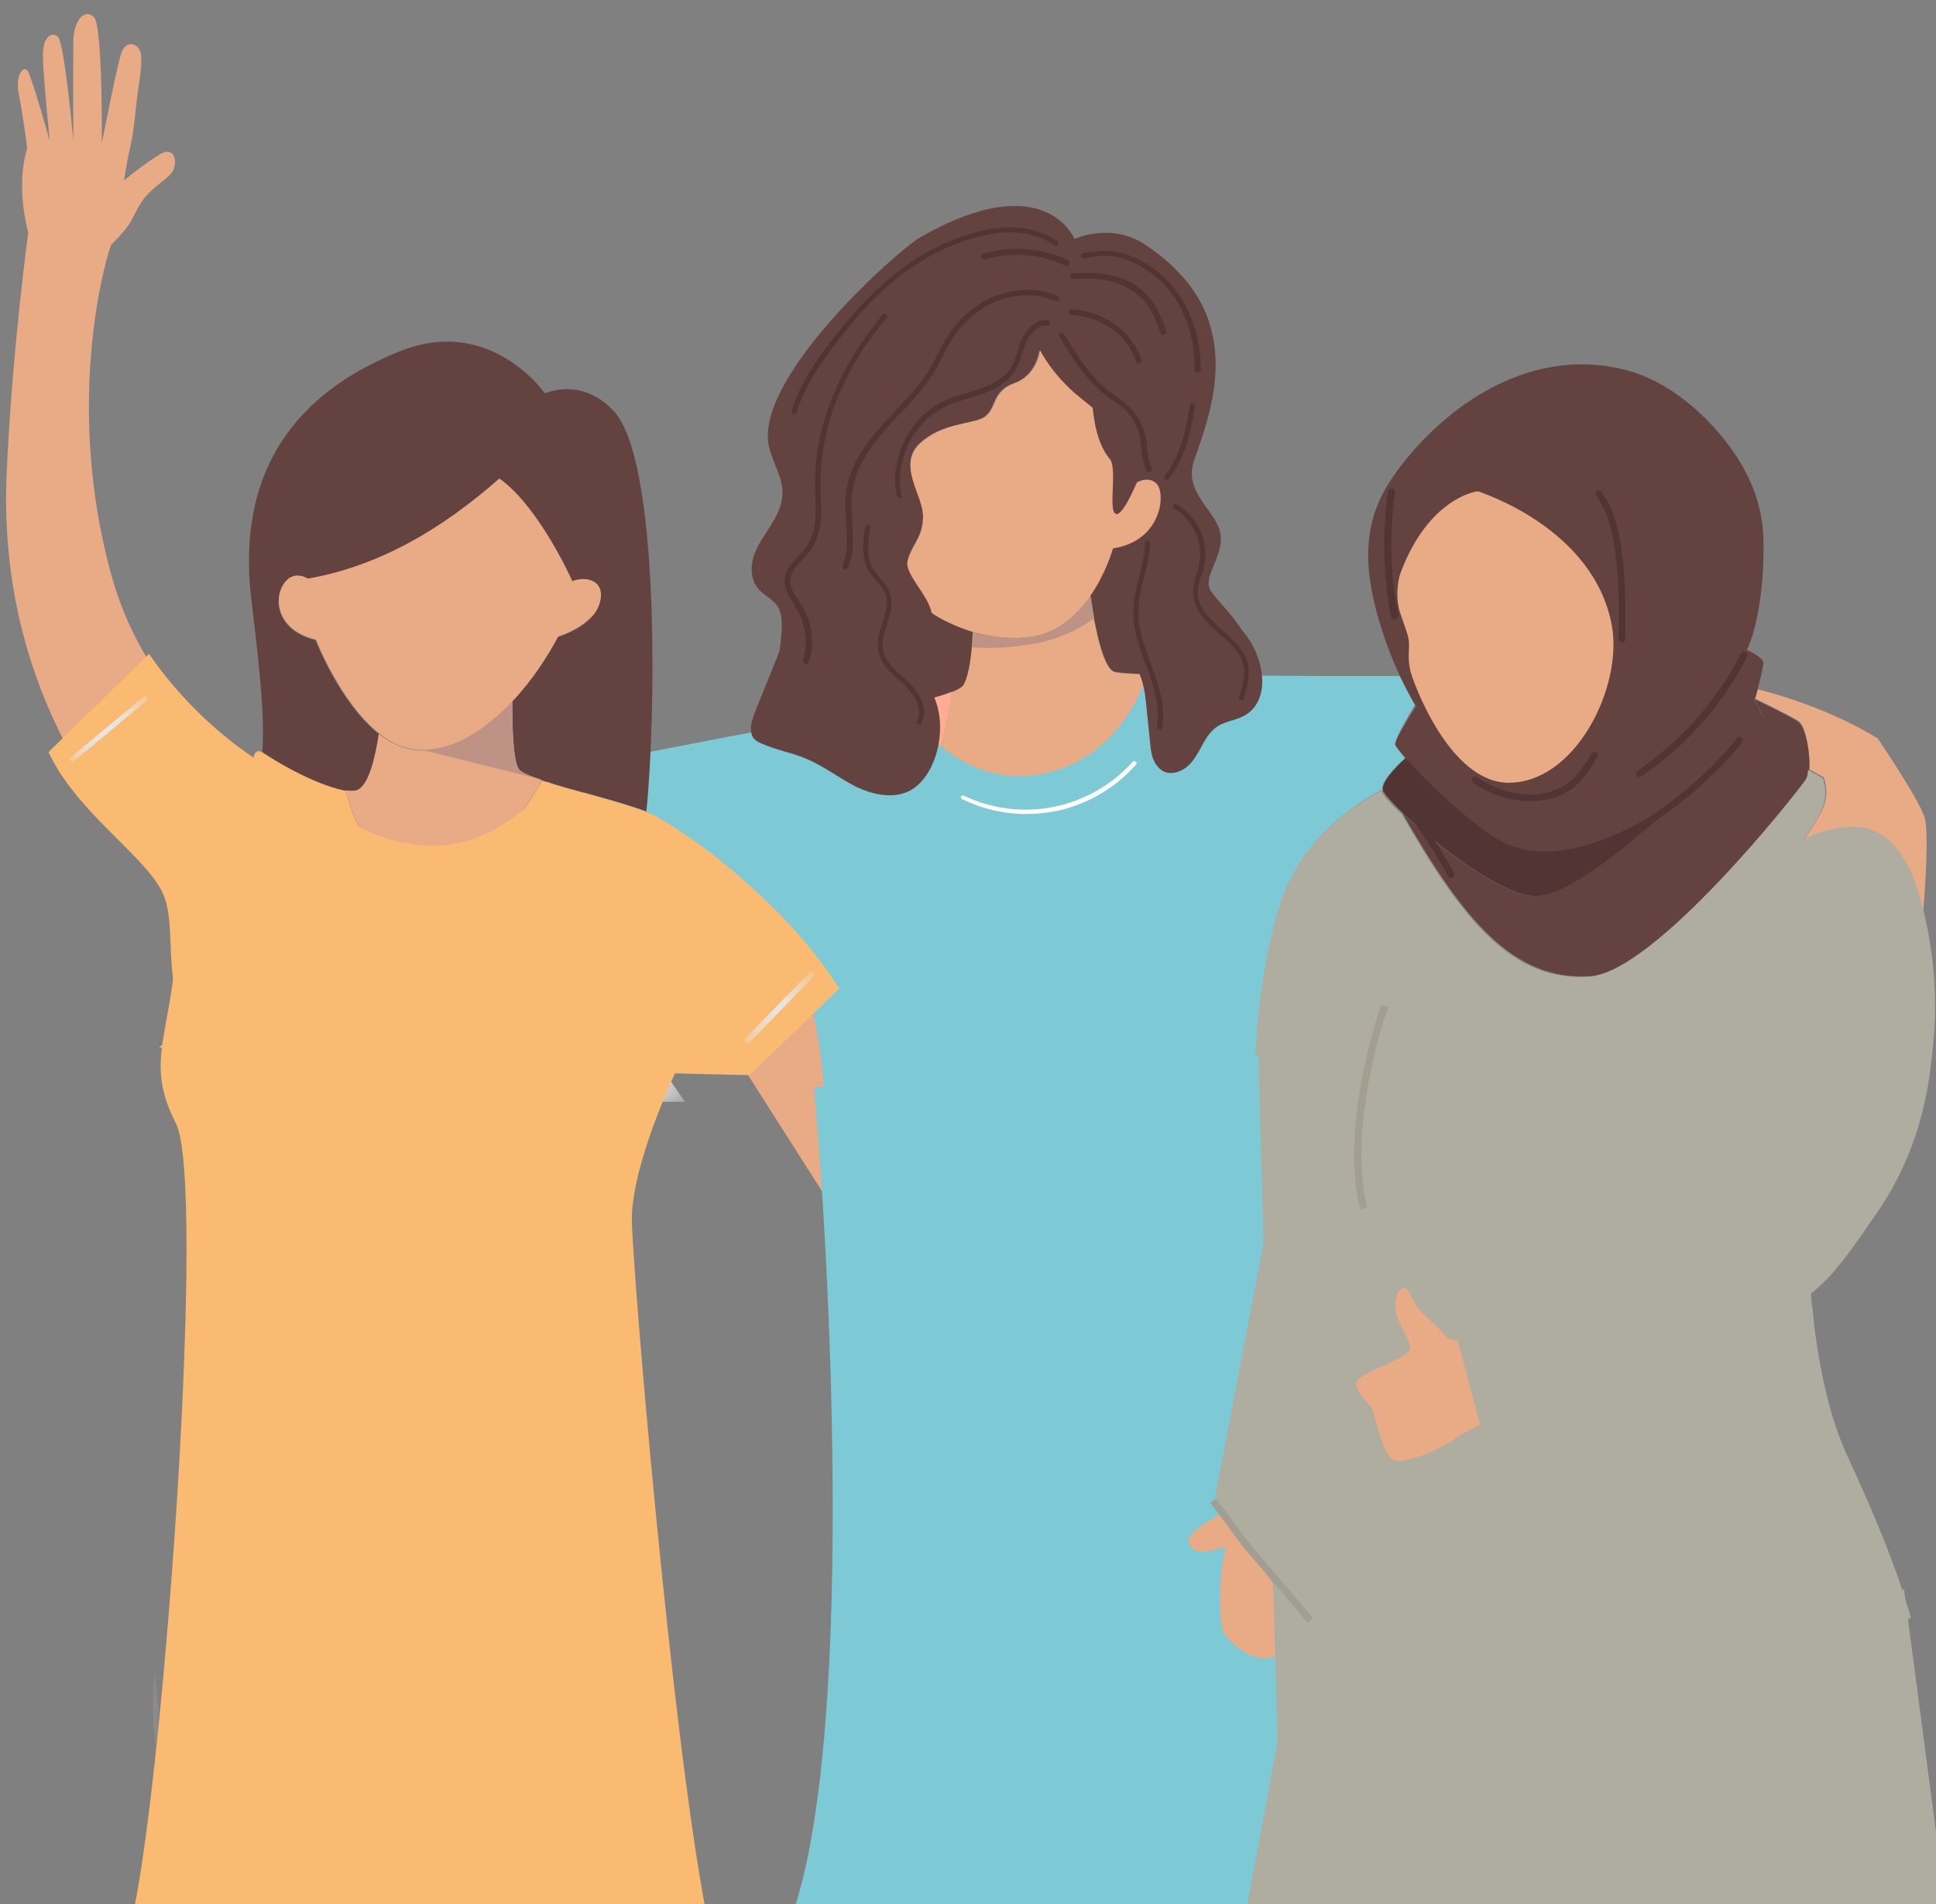 <svg width="61" height="60" viewBox="0 0 61 60" fill="none" xmlns="http://www.w3.org/2000/svg">
<rect x="0" y="0" width="61" height="60" fill="#808080" stroke="none"/>
<g clip-path="url(#clip0_7510_6360)">
<path d="M28.597 41.776L23.25 33.376H27.26L29.265 39.088L28.597 41.776Z" fill="#E9AA86"/>
<path d="M24.972 60.31C26.875 54.828 26.218 40.664 25.652 34.267L39.927 32.897L45.365 50.373L39.927 60.31H24.972Z" fill="#7DC9D6"/>
<path d="M3.503 7.712C3.38 7.995 1.987 12.577 3.503 18.101C3.89 19.529 4.555 20.753 5.344 21.789L2.529 24.316C1.956 23.233 -0.008 20.016 0.208 14.963C0.379 11.055 0.889 7.336 0.889 7.336C0.471 5.688 0.858 4.683 0.858 4.683C0.858 4.683 0.719 3.569 0.595 2.989C0.471 2.408 0.719 2.031 0.874 2.235C1.013 2.455 1.57 4.448 1.57 4.448C1.57 4.448 1.338 2.22 1.353 1.67C1.369 1.105 1.678 0.996 1.833 1.168C2.034 1.404 2.312 4.432 2.312 4.432C2.312 4.432 2.297 1.969 2.312 1.262C2.343 0.54 2.714 0.289 2.962 0.54C3.24 0.839 3.209 4.511 3.209 4.511C3.209 4.511 3.658 2.204 3.813 1.702C3.967 1.2 4.416 1.372 4.447 1.749C4.478 2.173 4.37 2.628 4.323 3.036C4.261 3.585 4.215 4.166 4.091 4.699C4.014 5.013 3.967 5.358 3.905 5.688C4.246 5.405 4.602 5.139 4.973 4.903C5.112 4.809 5.282 4.731 5.406 4.825C5.452 4.856 5.483 4.919 5.499 4.982C5.53 5.091 5.514 5.233 5.468 5.343C5.406 5.484 5.282 5.578 5.174 5.672C4.911 5.876 4.648 6.08 4.462 6.363C4.277 6.629 4.168 6.959 3.967 7.21C3.828 7.367 3.673 7.555 3.503 7.712Z" fill="#E9AA86"/>
<path d="M61.34 60.31L59.985 50.03C59.985 50.944 45.612 53.685 40.267 54.827L39.247 60.31H61.34Z" fill="#AFADA0"/>
<mask id="mask0_7510_6360" style="mask-type:luminance" maskUnits="userSpaceOnUse" x="4" y="52" width="1" height="4">
<path d="M4.987 52.671H4.811V55.322H4.987V52.671Z" fill="white"/>
</mask>
<g mask="url(#mask0_7510_6360)">
<path d="M4.875 52.671C4.906 52.897 4.938 53.107 4.954 53.334C4.97 53.56 4.986 53.77 4.986 53.996C4.986 54.223 4.986 54.433 4.986 54.659C4.97 54.886 4.97 55.096 4.938 55.322C4.906 55.096 4.875 54.886 4.859 54.659C4.843 54.433 4.827 54.223 4.827 53.996C4.827 53.77 4.827 53.56 4.827 53.334C4.827 53.107 4.843 52.897 4.875 52.671Z" fill="#EFEEED"/>
</g>
<path d="M27.243 33.638H23.667L26.03 31.326C26.492 32.054 26.907 32.83 27.243 33.638Z" fill="#E9AA86"/>
<path d="M60.208 50.967C56.186 53.521 51.94 54.588 49.514 55.009V44.614C49.754 44.533 49.993 44.453 50.248 44.356C50.344 44.323 50.44 44.275 50.552 44.242C50.711 44.178 50.887 44.113 51.062 44.048C51.174 44 51.286 43.952 51.414 43.903C51.429 43.903 51.446 43.887 51.446 43.887C51.509 43.871 51.557 43.838 51.621 43.806C51.669 43.79 51.733 43.758 51.781 43.741C51.876 43.693 51.972 43.66 52.068 43.612C52.116 43.596 52.164 43.563 52.212 43.547C52.355 43.483 52.483 43.418 52.627 43.353C52.643 43.353 52.643 43.337 52.658 43.337C52.675 43.337 52.675 43.321 52.691 43.321C53.249 43.046 53.824 42.739 54.382 42.4C54.622 42.254 54.845 42.109 55.085 41.963C55.101 41.947 55.117 41.947 55.133 41.931C55.196 41.882 55.26 41.85 55.324 41.801C55.324 41.801 55.34 41.801 55.34 41.785C55.42 41.737 55.484 41.688 55.563 41.64C55.643 41.591 55.723 41.527 55.803 41.478C55.835 41.462 55.867 41.43 55.899 41.414C56.026 41.317 56.138 41.236 56.266 41.139C56.489 40.961 56.713 40.783 56.92 40.605C56.952 40.573 57 40.541 57.032 40.508C57.032 40.557 57.032 40.605 57.048 40.654C57.048 40.718 57.064 40.783 57.064 40.864C57.064 40.912 57.08 40.977 57.08 41.042C57.08 41.074 57.08 41.106 57.096 41.139C57.096 41.187 57.112 41.236 57.112 41.284C57.112 41.333 57.128 41.397 57.128 41.446C57.144 41.559 57.16 41.656 57.16 41.769C57.175 41.85 57.175 41.915 57.191 41.995C57.367 43.256 57.654 44.663 58.181 45.827C59.027 47.653 59.713 49.27 60.208 50.967Z" fill="#AFADA0"/>
<path d="M48.158 16.697C47.663 16.438 47.104 16.406 46.609 16.584C46.721 17.069 47.056 17.505 47.551 17.764C48.046 18.022 48.605 18.055 49.099 17.877C48.972 17.392 48.652 16.955 48.158 16.697Z" fill="#BDBCAE"/>
<path d="M43.96 23.454C43.976 23.503 44.088 23.648 44.279 23.875C43.928 24.198 43.497 24.65 43.561 24.893C43.561 24.893 41.167 25.944 40.369 28.449C40.097 29.306 40.017 30.179 39.89 31.068C39.73 32.054 39.618 33.056 39.618 34.059C36.761 34.188 33.92 34.333 31.063 34.447C30.201 34.479 29.34 34.527 28.478 34.56C27.648 34.592 26.818 34.705 25.988 34.657C25.924 33.574 25.78 32.491 25.525 31.424C25.334 30.632 25.142 29.355 24.503 28.789C24.344 28.643 22.86 28.417 22.077 28.288C20.609 26.865 19.189 25.96 18.71 25.701C18.614 25.653 18.502 25.604 18.358 25.54C18.406 25.119 18.438 24.634 18.47 24.101C19.556 23.875 22.285 23.325 24.807 22.872C24.982 22.84 25.158 22.808 25.317 22.775C26.658 22.549 27.712 22.339 28.494 22.177C29.02 23.002 30.457 24.747 32.707 24.376C34.926 24.004 35.836 22.113 36.139 21.223C36.937 21.256 38.15 21.272 39.539 21.288C40.943 21.304 42.523 21.304 44.103 21.304C44.375 21.87 44.582 22.209 44.582 22.209C44.582 22.209 43.928 23.276 43.96 23.454Z" fill="#7DC9D6"/>
<path d="M26.445 31.149L23.62 33.881L12.178 33.608C12.05 33.35 11.968 32.733 11.841 32.636C11.553 32.393 9.344 32.322 8.769 32.467C8.785 32.209 12.401 31.76 12.178 31.696C11.938 31.631 13.053 33.365 11.888 34.384L5.36 33.989C4.977 33.197 11.614 33.064 11.167 32.466C10.896 31.254 10.488 30.103 10.217 29.343C9.786 28.115 11.255 30.357 10.217 28.336L10.217 26.655C9.393 31.733 7.148 23.001 8.265 23.713C9.382 24.44 10.372 24.828 10.899 24.925C11.074 25.685 11.649 27.398 13.421 27.463C15.304 27.512 16.677 25.329 17.076 24.602C18.001 24.909 19.518 25.248 20.364 25.588C20.491 25.636 20.619 25.685 20.715 25.75C21.194 26.008 22.614 26.913 24.082 28.336C24.896 29.096 25.742 30.049 26.445 31.149Z" fill="#FBBA71"/>
<mask id="mask1_7510_6360" style="mask-type:luminance" maskUnits="userSpaceOnUse" x="18" y="30" width="4" height="5">
<path d="M21.579 30.015H18.358V34.72H21.579V30.015Z" fill="white"/>
</mask>
<g mask="url(#mask1_7510_6360)">
<path d="M21.579 34.72L18.358 30.015L18.594 34.72H21.579Z" fill="white"/>
</g>
<path d="M59.171 23.276C59.171 23.276 58.037 23.729 57.479 24.505L57.016 24.246C57.048 23.745 56.888 22.872 56.681 22.727C56.409 22.549 55.308 22.015 55.308 22.015C55.308 22.015 55.34 21.902 55.388 21.724C57.702 22.306 59.171 23.276 59.171 23.276Z" fill="#E9AA86"/>
<path d="M57 24.246C56.984 24.375 56.968 24.473 56.936 24.537C56.761 24.844 52.196 30.631 50.105 30.761C47.695 30.906 46.131 29.015 44.199 25.636C45.253 26.639 47.312 28.239 48.381 28.239C49.387 28.239 51.35 26.622 52.978 25.119C54.398 23.794 55.548 22.565 55.548 22.565L55.276 22.032C55.276 22.032 56.377 22.549 56.649 22.743C56.888 22.872 57.048 23.745 57 24.246Z" fill="#634240"/>
<path d="M55.372 21.741C55.452 21.45 55.547 21.046 55.563 20.916C55.563 20.787 55.388 20.658 55.228 20.577C55.133 20.512 55.037 20.48 55.037 20.48C55.037 20.48 55.117 20.334 55.212 20.043C55.372 19.51 55.595 18.508 55.563 16.972C55.547 16.471 55.452 15.986 55.292 15.533C55.021 14.774 54.558 14.078 54.015 13.48C53.265 12.656 52.291 11.928 51.206 11.654C48.557 10.975 46.051 12.381 44.375 14.386C44.119 14.693 43.88 15.016 43.672 15.372C42.922 16.649 43.018 17.99 43.401 19.381C43.593 20.059 43.832 20.722 44.135 21.353C44.407 21.919 44.614 22.258 44.614 22.258C44.614 22.258 43.928 23.309 43.96 23.47C43.976 23.519 44.087 23.664 44.279 23.891C44.87 24.553 46.13 25.814 47.184 26.445C48.732 27.382 50.807 26.542 52.978 25.135C54.398 23.81 55.547 22.581 55.547 22.581L55.276 22.048C55.292 22.032 55.34 21.902 55.372 21.741Z" fill="#634240"/>
<path d="M52.994 25.119C51.366 26.622 49.403 28.239 48.397 28.239C47.328 28.239 45.269 26.639 44.215 25.636C43.848 25.281 43.609 25.006 43.577 24.909C43.513 24.666 43.944 24.198 44.295 23.89C44.886 24.553 46.147 25.814 47.2 26.445C48.732 27.366 50.823 26.541 52.994 25.119Z" fill="#513433"/>
<path d="M50.791 19.736C51.126 21.66 49.642 24.666 47.535 24.666C45.668 24.666 44.518 21.482 44.439 21.142C44.311 20.576 44.471 20.399 44.343 19.978C44.279 19.768 44.167 19.477 44.103 19.267C43.992 18.911 44.008 18.378 44.135 18.038C45.013 15.694 46.529 15.468 46.577 15.484C46.593 15.501 50.233 16.616 50.791 19.736Z" fill="#E9AA86"/>
<mask id="mask2_7510_6360" style="mask-type:luminance" maskUnits="userSpaceOnUse" x="45" y="33" width="1" height="3">
<path d="M45.508 33.363H45.333V35.012H45.508V33.363Z" fill="white"/>
</mask>
<g mask="url(#mask2_7510_6360)">
<path d="M45.428 33.363C45.46 33.493 45.476 33.638 45.492 33.767C45.508 33.897 45.508 34.042 45.508 34.172C45.508 34.301 45.508 34.446 45.492 34.576C45.476 34.705 45.46 34.85 45.428 34.98C45.396 34.85 45.38 34.705 45.364 34.576C45.348 34.446 45.348 34.301 45.348 34.172C45.348 34.042 45.348 33.897 45.364 33.767C45.364 33.638 45.396 33.493 45.428 33.363Z" fill="#EFEEED"/>
</g>
<mask id="mask3_7510_6360" style="mask-type:luminance" maskUnits="userSpaceOnUse" x="8" y="40" width="1" height="5">
<path d="M8.67 40.638H8.479V44.145H8.67V40.638Z" fill="white"/>
</mask>
<g mask="url(#mask3_7510_6360)">
<path d="M8.623 44.145C8.591 43.854 8.559 43.563 8.543 43.272C8.527 42.981 8.511 42.69 8.495 42.399C8.479 42.108 8.479 41.818 8.479 41.526C8.479 41.236 8.479 40.944 8.495 40.654C8.543 40.944 8.575 41.236 8.607 41.526C8.639 41.818 8.654 42.108 8.654 42.399C8.67 42.69 8.67 42.981 8.654 43.272C8.67 43.563 8.654 43.854 8.623 44.145Z" fill="#EFEEED"/>
</g>
<mask id="mask4_7510_6360" style="mask-type:luminance" maskUnits="userSpaceOnUse" x="13" y="34" width="1" height="6">
<path d="M13.379 34.883H13.203V39.474H13.379V34.883Z" fill="white"/>
</mask>
<g mask="url(#mask4_7510_6360)">
<path d="M13.283 34.883C13.315 35.271 13.331 35.643 13.347 36.031C13.347 36.224 13.363 36.419 13.363 36.612V37.194V37.776C13.363 37.97 13.363 38.164 13.347 38.358C13.331 38.746 13.315 39.118 13.283 39.506C13.251 39.118 13.235 38.746 13.219 38.358C13.219 38.164 13.203 37.97 13.203 37.776V37.194V36.612C13.203 36.419 13.203 36.224 13.219 36.031C13.235 35.643 13.251 35.255 13.283 34.883Z" fill="#EFEEED"/>
</g>
<mask id="mask5_7510_6360" style="mask-type:luminance" maskUnits="userSpaceOnUse" x="13" y="33" width="2" height="3">
<path d="M14.033 33.752H13.857V35.4H14.033V33.752Z" fill="white"/>
</mask>
<g mask="url(#mask5_7510_6360)">
<path d="M13.921 33.752C13.953 33.881 13.985 34.026 14.001 34.156C14.017 34.285 14.033 34.43 14.033 34.56C14.033 34.689 14.033 34.834 14.033 34.964C14.017 35.109 14.001 35.239 13.969 35.384C13.937 35.255 13.905 35.109 13.889 34.98C13.873 34.851 13.857 34.705 13.857 34.576C13.857 34.43 13.857 34.301 13.857 34.172C13.873 34.026 13.889 33.897 13.921 33.752Z" fill="#EFEEED"/>
</g>
<mask id="mask6_7510_6360" style="mask-type:luminance" maskUnits="userSpaceOnUse" x="43" y="40" width="8" height="7">
<path d="M50.121 40.896H43.002V46.764H50.121V40.896Z" fill="white"/>
</mask>
<g mask="url(#mask6_7510_6360)">
<path d="M50.121 45.358V40.896C48.078 42.044 46.163 42.836 46.163 42.836L46.195 42.965C46.051 42.965 45.876 42.917 45.78 42.803C45.62 42.593 45.301 42.351 44.998 42.028C44.726 41.737 44.663 41.316 44.487 41.316C44.248 41.316 44.216 41.769 44.216 41.995C44.216 42.221 44.647 42.901 44.694 43.191C44.742 43.466 43.29 43.935 43.05 44.194C42.811 44.452 43.322 44.889 43.465 45.083C43.609 45.277 43.816 46.57 44.152 46.732C44.503 46.893 45.636 46.392 46.067 46.085C46.306 45.907 46.642 45.746 46.897 45.632L47.12 46.473C47.567 46.36 48.717 45.956 50.121 45.358Z" fill="#E5E7E8"/>
</g>
<path d="M20.475 24.133C20.443 24.666 20.412 25.151 20.364 25.572C19.518 25.248 18.001 24.893 17.076 24.585C16.693 24.456 16.421 24.343 16.341 24.23C16.166 23.971 16.134 22.872 16.15 22.096C16.788 21.417 17.283 20.625 17.57 20.075C17.57 20.075 18.688 19.752 18.879 19.025C19.087 18.313 18.448 18.152 18.017 18.329C18.017 18.329 16.98 15.986 15.719 15.096C13.883 16.713 11.904 17.861 9.686 18.249C9.686 18.249 9.223 17.942 8.92 18.426C8.616 18.911 8.728 19.881 9.941 20.172C9.941 20.172 10.707 22.161 11.936 23.131C11.84 23.761 11.633 24.796 11.218 24.909C11.138 24.925 11.042 24.925 10.899 24.909C10.356 24.828 9.366 24.424 8.265 23.696C8.345 22.516 8.185 21.11 7.914 18.847C7.403 14.369 9.813 12.171 12.639 11.055C15.464 9.94 17.171 12.397 17.171 12.397C17.171 12.397 18.337 11.847 19.358 12.979C20.571 14.32 20.683 20.35 20.475 24.133Z" fill="#634240"/>
<path d="M16.15 22.096C15.368 22.921 14.394 23.632 13.293 23.632C12.798 23.632 12.351 23.438 11.952 23.114C10.723 22.145 9.957 20.156 9.957 20.156C8.744 19.865 8.616 18.895 8.936 18.41C9.239 17.925 9.702 18.233 9.702 18.233C11.92 17.845 13.899 16.697 15.735 15.08C16.996 15.969 18.033 18.313 18.033 18.313C18.48 18.136 19.103 18.297 18.895 19.009C18.688 19.72 17.586 20.059 17.586 20.059C17.283 20.641 16.788 21.417 16.15 22.096Z" fill="#E9AA86"/>
<path d="M16.341 24.23C16.421 24.343 16.693 24.456 17.076 24.585C16.677 25.313 15.32 27.495 13.421 27.447C11.649 27.398 11.074 25.668 10.899 24.909C11.042 24.925 11.138 24.925 11.218 24.909C11.633 24.796 11.841 23.761 11.936 23.131C12.335 23.438 12.782 23.648 13.277 23.648C14.378 23.632 15.352 22.936 16.134 22.112C16.134 22.872 16.166 23.971 16.341 24.23Z" fill="#E9AA86"/>
<path d="M10.218 33.072C10.394 33.428 10.474 33.865 10.282 34.156C9.931 34.657 8.239 34.721 7.904 34.689C7.569 34.641 7.026 33.089 7.026 33.089H6.611C6.611 33.089 7.106 32.394 7.138 32.216C7.138 32.2 7.138 32.183 7.138 32.167C7.697 32.022 9.516 32.264 9.803 32.507C9.931 32.604 10.107 32.814 10.218 33.072Z" fill="#FBBA71"/>
<path d="M6.915 31.1C7.138 31.165 7.154 31.908 7.138 32.151C7.138 32.167 7.138 32.199 7.138 32.199C7.122 32.377 6.611 33.072 6.611 33.072L5.015 33.008C6.18 32.005 6.675 31.019 6.915 31.1Z" fill="#FBBA71"/>
<path d="M57.135 42.235L50.334 44.622L50.318 44.638C50.349 44.622 50.38 44.606 50.412 44.606C50.49 44.574 50.553 44.558 50.631 44.526C50.787 44.463 50.959 44.399 51.131 44.335C51.24 44.288 51.35 44.24 51.475 44.192C51.491 44.192 51.506 44.176 51.506 44.176C51.553 44.16 51.6 44.144 51.647 44.113C51.663 44.113 51.663 44.097 51.678 44.097C51.725 44.081 51.788 44.049 51.835 44.033C51.85 44.017 51.882 44.017 51.897 44.001C51.944 43.985 51.991 43.953 52.038 43.938C52.069 43.922 52.085 43.922 52.116 43.906C52.163 43.89 52.21 43.858 52.257 43.842C52.288 43.826 52.304 43.81 52.335 43.81C52.382 43.794 52.429 43.763 52.476 43.747C52.507 43.731 52.523 43.715 52.554 43.715C52.585 43.699 52.632 43.683 52.663 43.667C52.679 43.667 52.679 43.651 52.695 43.651C52.71 43.651 52.71 43.635 52.726 43.635C52.757 43.619 52.788 43.603 52.804 43.587C52.945 43.508 53.101 43.444 53.242 43.365C53.273 43.349 53.32 43.333 53.351 43.301C53.383 43.285 53.429 43.253 53.461 43.237C53.492 43.221 53.539 43.19 53.57 43.174C53.602 43.158 53.648 43.126 53.68 43.11C53.727 43.094 53.758 43.062 53.805 43.046C53.836 43.031 53.883 42.999 53.914 42.983C53.945 42.967 53.977 42.951 54.008 42.935C54.039 42.919 54.055 42.903 54.086 42.887C54.102 42.871 54.117 42.871 54.149 42.855C54.18 42.84 54.196 42.824 54.227 42.808C54.274 42.776 54.321 42.744 54.383 42.712C54.477 42.649 54.571 42.601 54.665 42.537C54.696 42.521 54.727 42.505 54.758 42.474L54.774 42.458C54.868 42.394 54.977 42.33 55.071 42.267C55.087 42.251 55.102 42.251 55.118 42.235C55.181 42.187 55.243 42.155 55.306 42.108C55.306 42.108 55.321 42.108 55.321 42.092C55.337 42.076 55.368 42.06 55.384 42.044C55.431 42.012 55.478 41.98 55.525 41.948C55.603 41.901 55.681 41.837 55.759 41.789C55.79 41.773 55.822 41.742 55.853 41.726C55.9 41.694 55.947 41.662 55.994 41.63C56.025 41.614 56.056 41.582 56.087 41.551C56.134 41.519 56.181 41.487 56.228 41.455C56.322 41.376 56.416 41.312 56.51 41.232C56.525 41.216 56.525 41.216 56.541 41.2C56.557 41.185 56.572 41.185 56.588 41.169C56.682 41.089 56.776 41.01 56.869 40.93C56.901 40.898 56.947 40.866 56.979 40.834C56.979 40.882 56.979 40.93 56.994 40.978C56.994 41.041 57.01 41.105 57.01 41.185C57.01 41.232 57.026 41.296 57.026 41.36C57.026 41.391 57.026 41.423 57.041 41.455C57.041 41.503 57.057 41.551 57.057 41.598C57.057 41.646 57.073 41.71 57.073 41.757C57.088 41.869 57.104 41.964 57.104 42.076C57.12 42.092 57.135 42.155 57.135 42.235Z" fill="#AFADA0"/>
<path d="M16.341 24.23C16.166 23.971 16.134 22.872 16.15 22.096C15.368 22.921 14.394 23.632 13.293 23.632L17.076 24.57C16.693 24.456 16.421 24.343 16.341 24.23Z" fill="#BE9285"/>
<mask id="mask7_7510_6360" style="mask-type:luminance" maskUnits="userSpaceOnUse" x="8" y="11" width="9" height="5">
<path d="M16.964 11.492H8.983V15.323H16.964V11.492Z" fill="white"/>
</mask>
<g mask="url(#mask7_7510_6360)">
<path d="M9.095 15.323C9.079 15.323 9.063 15.323 9.047 15.307C8.999 15.291 8.967 15.226 8.983 15.162C9.446 14.062 10.021 12.818 11.09 12.106C12.112 11.427 13.325 11.411 14.155 11.524C14.729 11.605 15.288 11.751 15.831 11.961C16.182 12.106 16.629 12.316 16.932 12.704C16.964 12.753 16.964 12.818 16.916 12.85C16.868 12.882 16.804 12.882 16.772 12.834C16.501 12.494 16.086 12.284 15.751 12.155C15.224 11.945 14.681 11.799 14.139 11.735C13.341 11.637 12.176 11.637 11.218 12.284C10.196 12.963 9.638 14.159 9.191 15.242C9.175 15.307 9.127 15.323 9.095 15.323Z" fill="#634240"/>
</g>
<mask id="mask8_7510_6360" style="mask-type:luminance" maskUnits="userSpaceOnUse" x="16" y="12" width="4" height="13">
<path d="M19.946 12.69H16.722V24.216H19.946V12.69Z" fill="white"/>
</mask>
<g mask="url(#mask8_7510_6360)">
<path d="M19.628 24.2C19.564 24.2 19.516 24.152 19.516 24.087C19.643 22.244 19.787 20.337 19.707 18.445C19.675 17.734 19.612 16.813 19.356 15.94C19.101 15.067 18.67 14.323 18.111 13.806C17.712 13.434 17.233 13.143 16.755 12.868C16.707 12.836 16.691 12.771 16.723 12.723C16.755 12.674 16.818 12.658 16.866 12.69C17.345 12.965 17.84 13.256 18.255 13.644C18.829 14.194 19.292 14.954 19.548 15.875C19.803 16.764 19.883 17.702 19.899 18.429C19.979 20.32 19.835 22.228 19.707 24.087C19.739 24.168 19.691 24.2 19.628 24.2Z" fill="#634240"/>
</g>
<mask id="mask9_7510_6360" style="mask-type:luminance" maskUnits="userSpaceOnUse" x="17" y="20" width="2" height="5">
<path d="M18.033 20.867H17.586V24.747H18.033V20.867Z" fill="white"/>
</mask>
<g mask="url(#mask9_7510_6360)">
<path d="M17.89 24.747C17.826 24.747 17.778 24.699 17.778 24.634C17.842 23.422 17.778 22.193 17.57 20.981C17.554 20.916 17.602 20.867 17.65 20.851C17.714 20.835 17.762 20.884 17.778 20.932C17.985 22.145 18.065 23.389 17.985 24.634C18.001 24.715 17.953 24.747 17.89 24.747Z" fill="#634240"/>
</g>
<mask id="mask10_7510_6360" style="mask-type:luminance" maskUnits="userSpaceOnUse" x="6" y="11" width="10" height="6">
<path d="M15.367 11.93H6.875V16.537H15.367V11.93Z" fill="white"/>
</mask>
<g mask="url(#mask10_7510_6360)">
<path d="M8.169 17.489C8.137 17.489 8.105 17.473 8.073 17.441C8.042 17.392 8.057 17.328 8.105 17.295C8.409 17.101 8.68 16.826 8.935 16.471C9.063 16.277 9.191 16.067 9.302 15.873C9.43 15.646 9.574 15.404 9.733 15.194C10.452 14.175 11.537 13.432 12.798 13.092C14.043 12.753 15.352 12.834 16.501 13.319C16.549 13.335 16.581 13.399 16.565 13.464C16.549 13.512 16.485 13.545 16.421 13.529C14.123 12.559 11.313 13.319 9.909 15.323C9.765 15.533 9.622 15.759 9.494 15.986C9.382 16.18 9.255 16.39 9.127 16.6C8.871 16.988 8.568 17.279 8.249 17.489C8.201 17.473 8.185 17.489 8.169 17.489Z" fill="#634240"/>
</g>
<mask id="mask11_7510_6360" style="mask-type:luminance" maskUnits="userSpaceOnUse" x="15" y="12" width="3" height="4">
<path d="M17.656 12.817H15.454V15.016H17.656V12.817Z" fill="white"/>
</mask>
<g mask="url(#mask11_7510_6360)">
<path d="M17.545 15.016C17.497 15.016 17.449 14.983 17.433 14.919C17.353 14.45 17.13 13.997 16.795 13.658C16.459 13.318 16.012 13.092 15.534 13.027C15.47 13.011 15.438 12.963 15.438 12.898C15.454 12.833 15.502 12.801 15.566 12.801C16.076 12.882 16.571 13.124 16.938 13.496C17.305 13.868 17.561 14.353 17.64 14.87C17.657 14.935 17.609 14.983 17.545 14.999C17.561 15.016 17.545 15.016 17.545 15.016Z" fill="#634240"/>
</g>
<mask id="mask12_7510_6360" style="mask-type:luminance" maskUnits="userSpaceOnUse" x="9" y="20" width="2" height="5">
<path d="M10.069 20.496H9.622V24.505H10.069V20.496Z" fill="white"/>
</mask>
<g mask="url(#mask12_7510_6360)">
<path d="M9.877 24.505H9.861C9.797 24.489 9.765 24.44 9.781 24.375C9.941 23.519 9.829 22.613 9.733 21.757C9.686 21.385 9.654 20.997 9.622 20.625C9.622 20.561 9.67 20.512 9.717 20.512C9.781 20.512 9.829 20.561 9.829 20.609C9.845 20.981 9.893 21.369 9.941 21.741C10.037 22.63 10.148 23.535 9.989 24.424C9.973 24.473 9.925 24.505 9.877 24.505Z" fill="#634240"/>
</g>
<mask id="mask13_7510_6360" style="mask-type:luminance" maskUnits="userSpaceOnUse" x="8" y="19" width="2" height="5">
<path d="M9.063 19.671H8.521V23.05H9.063V19.671Z" fill="white"/>
</mask>
<g mask="url(#mask13_7510_6360)">
<path d="M8.951 23.05C8.887 23.05 8.839 23.001 8.839 22.936C8.871 21.886 8.76 20.819 8.52 19.8C8.504 19.736 8.536 19.687 8.6 19.671C8.664 19.655 8.712 19.687 8.728 19.752C8.967 20.787 9.079 21.87 9.047 22.936C9.047 23.001 9.015 23.05 8.951 23.05Z" fill="#634240"/>
</g>
<mask id="mask14_7510_6360" style="mask-type:luminance" maskUnits="userSpaceOnUse" x="10" y="26" width="5" height="3">
<path d="M14.225 26.832H10.458V28.223H14.225V26.832Z" fill="white"/>
</mask>
<g mask="url(#mask14_7510_6360)">
<path d="M11.511 28.223C11.176 28.223 10.841 28.174 10.521 28.077C10.473 28.061 10.458 28.013 10.473 27.964C10.489 27.916 10.537 27.899 10.585 27.916C11.83 28.304 13.267 27.867 14.097 26.865C14.129 26.832 14.177 26.816 14.208 26.849C14.24 26.881 14.256 26.93 14.224 26.962C13.554 27.77 12.533 28.223 11.511 28.223Z" fill="#E5E7E8"/>
</g>
<path d="M60.575 28.95C60.575 28.983 60.575 29.015 60.559 29.047C60.479 29.775 59.458 30.583 59.043 30.454C58.628 30.324 58.341 26.703 58.341 26.703C58.341 26.703 57.16 27.786 56.681 27.415C56.218 27.043 57.128 26.234 57.447 25.442C57.654 24.941 57.463 24.489 57.463 24.489C58.021 23.713 59.155 23.26 59.155 23.26C59.155 23.26 60.416 25.103 60.639 25.75C60.783 26.17 60.655 28.142 60.575 28.95Z" fill="#E9AA86"/>
<path d="M50.36 40.072C50.344 40.072 50.312 40.056 50.296 40.04C50.28 40.007 50.296 39.975 50.328 39.959C53.137 38.504 55.468 36.936 55.707 32.361C55.707 32.329 55.739 32.296 55.771 32.296C55.803 32.296 55.835 32.329 55.835 32.361C55.723 34.511 55.133 36.176 54.031 37.469C53.026 38.649 51.669 39.393 50.376 40.072C50.376 40.072 50.36 40.072 50.36 40.072Z" fill="white"/>
<path d="M51.653 24.489C51.621 24.489 51.589 24.472 51.557 24.44C51.526 24.392 51.541 24.327 51.589 24.295C52.962 23.357 54.095 22.08 54.861 20.593C54.893 20.544 54.957 20.512 55.005 20.544C55.053 20.577 55.085 20.641 55.053 20.69C54.271 22.209 53.122 23.519 51.701 24.472C51.685 24.489 51.669 24.489 51.653 24.489Z" fill="#513433"/>
<path d="M51.11 20.237C51.047 20.237 50.999 20.189 50.999 20.124C51.015 19.348 51.015 18.556 50.935 17.748C50.855 16.988 50.727 16.212 50.296 15.63C50.264 15.581 50.264 15.517 50.312 15.484C50.36 15.452 50.424 15.452 50.456 15.501C50.919 16.131 51.047 16.939 51.142 17.731C51.222 18.54 51.222 19.348 51.206 20.124C51.222 20.189 51.174 20.237 51.11 20.237Z" fill="#513433"/>
<path d="M43.928 19.51C43.88 19.51 43.832 19.477 43.832 19.429C43.577 18.119 43.545 16.794 43.736 15.484C43.752 15.42 43.8 15.387 43.864 15.387C43.928 15.404 43.96 15.452 43.96 15.517C43.768 16.81 43.8 18.103 44.056 19.38C44.072 19.445 44.024 19.493 43.976 19.51C43.944 19.51 43.928 19.51 43.928 19.51Z" fill="#513433"/>
<path d="M48.221 25.248C47.551 25.248 46.897 25.006 46.418 24.666C46.37 24.634 46.354 24.569 46.386 24.521C46.418 24.472 46.482 24.456 46.529 24.489C47.232 24.974 48.317 25.265 49.195 24.812C49.642 24.569 49.881 24.198 50.153 23.745C50.185 23.697 50.248 23.68 50.296 23.713C50.344 23.745 50.36 23.81 50.328 23.858C50.041 24.343 49.786 24.747 49.291 25.006C48.956 25.168 48.589 25.248 48.221 25.248Z" fill="#513433"/>
<path d="M45.715 27.673C45.684 27.673 45.636 27.657 45.62 27.609C45.045 26.493 44.087 25.248 43.816 24.893C43.784 24.844 43.784 24.78 43.832 24.747C43.88 24.715 43.944 24.715 43.976 24.764C44.263 25.119 45.221 26.38 45.811 27.512C45.843 27.56 45.811 27.625 45.763 27.657C45.747 27.673 45.731 27.673 45.715 27.673Z" fill="#513433"/>
<path d="M50.823 26.687C50.791 26.687 50.743 26.671 50.727 26.622C50.695 26.574 50.727 26.509 50.775 26.477C50.791 26.461 53.074 25.329 54.733 23.26C54.765 23.212 54.829 23.212 54.877 23.244C54.925 23.276 54.925 23.341 54.893 23.39C53.201 25.491 50.887 26.655 50.871 26.655C50.855 26.687 50.839 26.687 50.823 26.687Z" fill="#513433"/>
<path d="M27.983 19.235C28.286 18.944 28.733 18.831 29.148 18.863C29.563 18.879 29.962 19.009 30.361 19.154C30.537 19.219 30.712 19.283 30.856 19.413C31.175 19.687 31.223 20.156 31.207 20.576C31.191 20.916 31.143 21.272 30.984 21.579C30.792 21.902 30.489 22.145 30.138 22.258C29.787 22.371 29.404 22.387 29.036 22.339C28.813 22.306 28.605 22.242 28.414 22.128C27.887 21.805 27.68 21.142 27.52 20.576C27.456 20.366 27.408 20.189 27.504 19.978C27.584 19.704 27.776 19.429 27.983 19.235Z" fill="#634240"/>
<path d="M39.555 21.304C38.166 21.288 36.953 21.272 36.155 21.239C35.564 21.223 35.197 21.191 35.102 21.159C34.91 21.078 34.75 20.674 34.623 20.172C34.607 20.14 34.607 20.092 34.591 20.059C34.591 20.027 34.575 19.995 34.575 19.962C34.559 19.865 34.527 19.768 34.511 19.688C34.511 19.655 34.495 19.623 34.495 19.607C34.495 19.59 34.495 19.574 34.479 19.558C34.479 19.526 34.463 19.494 34.463 19.461C34.463 19.429 34.447 19.396 34.447 19.364C34.447 19.348 34.447 19.316 34.431 19.299C34.431 19.267 34.415 19.235 34.415 19.203C34.415 19.17 34.399 19.122 34.399 19.089C34.383 19.041 34.383 18.976 34.367 18.928C34.351 18.863 34.351 18.815 34.335 18.75C34.83 18.039 35.038 17.279 35.038 17.279C36.57 17.052 36.714 15.549 36.41 15.242C36.107 14.935 35.66 15.29 35.66 15.29C35.596 13.836 34.91 13.221 34.016 12.542C33.138 11.847 32.739 11.039 32.739 11.039C32.739 11.039 32.66 11.831 31.941 12.074C31.223 12.332 31.399 12.882 31 13.14C30.616 13.399 29.659 13.302 28.941 13.997C28.542 14.385 28.685 14.919 28.861 15.371C29.052 15.84 29.196 16.406 28.957 16.891C28.861 17.085 28.717 17.263 28.669 17.473C28.59 17.812 28.765 18.152 28.941 18.427C29.116 18.718 29.324 19.009 29.34 19.364C29.34 19.785 29.052 20.14 28.941 20.528C28.909 20.609 28.893 20.706 28.925 20.787C28.957 20.916 29.068 21.013 29.148 21.126C29.324 21.369 29.34 21.676 29.356 21.967C29.116 22.031 28.813 22.096 28.462 22.177C27.68 22.339 26.626 22.549 25.286 22.775C25.11 22.807 24.95 22.84 24.775 22.872C24.152 21.563 24.647 20.771 24.631 19.623C24.615 18.701 23.849 18.912 23.705 18.152C23.498 17.004 24.95 16.39 24.599 15.129C24.503 14.806 24.36 14.515 24.264 14.207C23.562 12.074 28.286 7.887 28.988 7.483C32.931 5.22 33.857 7.531 33.857 7.531C33.857 7.531 35.006 6.982 36.107 7.725C36.921 8.275 37.671 9.018 38.022 9.94C38.406 10.942 38.358 11.977 38.102 12.995C37.974 13.512 37.799 14.014 37.623 14.515C37.272 15.533 38.342 16.099 38.453 16.826C38.565 17.538 37.895 18.152 38.134 18.588C38.358 19.025 39.602 19.914 39.555 21.304Z" fill="#634240"/>
<path d="M34.351 18.782C33.92 19.413 33.25 20.027 32.308 20.092C31.67 20.14 31.111 20.043 30.648 19.914C30.122 19.752 29.595 19.494 29.356 19.316C29.244 18.75 28.526 18.103 28.59 17.715C28.637 17.327 29.068 16.988 29.084 16.309C29.116 15.646 28.254 14.692 28.973 13.997C29.691 13.302 30.648 13.383 31.032 13.141C31.415 12.882 31.255 12.332 31.973 12.074C32.691 11.815 32.771 11.039 32.771 11.039C32.771 11.039 33.17 11.847 34.048 12.542C34.926 13.238 35.612 13.836 35.692 15.29C35.692 15.29 36.139 14.935 36.442 15.242C36.745 15.549 36.602 17.053 35.07 17.279C35.054 17.327 34.846 18.071 34.351 18.782Z" fill="#E9AA86"/>
<path d="M29.387 21.999C29.978 21.837 30.281 21.708 30.361 21.579C30.553 21.239 30.632 20.463 30.648 19.93C31.111 20.059 31.67 20.156 32.308 20.108C33.25 20.043 33.92 19.429 34.351 18.798C34.479 19.687 34.734 21.029 35.102 21.175C35.181 21.207 35.564 21.239 36.155 21.256C35.852 22.145 34.942 24.036 32.723 24.408C30.473 24.779 29.036 23.034 28.51 22.209C28.845 22.128 29.148 22.064 29.387 21.999Z" fill="#E9AA86"/>
<path d="M29.387 21.999C29.148 22.064 28.845 22.128 28.494 22.209C28.717 22.549 29.084 23.05 29.611 23.486C29.659 23.389 29.691 23.276 29.723 23.163C29.834 22.71 29.914 22.274 29.978 21.805C29.819 21.87 29.627 21.934 29.387 21.999Z" fill="#FFAC94"/>
<path d="M34.415 12.672C34.479 13.577 34.687 14.127 34.958 14.45C35.229 14.757 34.894 16.115 35.165 16.196C35.421 16.277 35.963 14.854 35.963 14.854L35.357 12.478L34.415 12.672Z" fill="#634240"/>
<path d="M26.674 20.172C27.073 20.48 27.52 20.738 27.983 20.916C28.462 21.094 28.877 21.126 29.196 21.563C29.675 22.193 29.707 23.034 29.499 23.761C29.356 24.23 29.084 24.699 28.653 24.925C28.127 25.184 27.472 25.038 26.946 24.779C26.419 24.505 25.94 24.133 25.397 23.907C24.934 23.713 24.44 23.632 23.977 23.422C23.897 23.389 23.817 23.341 23.753 23.276C23.689 23.195 23.658 23.082 23.658 22.969C23.658 22.775 23.737 22.581 23.801 22.403C24.073 21.724 24.36 21.029 24.631 20.35C24.695 20.205 24.759 20.043 24.887 19.93C25.03 19.817 25.238 19.801 25.413 19.784C25.669 19.768 25.924 19.752 26.163 19.849C26.371 19.914 26.531 20.043 26.674 20.172Z" fill="#634240"/>
<path d="M36.043 21.692C36.075 21.837 36.091 21.983 36.107 22.128C36.155 22.549 36.187 22.953 36.235 23.373C36.251 23.551 36.267 23.729 36.331 23.907C36.394 24.068 36.506 24.23 36.666 24.311C36.905 24.424 37.208 24.327 37.416 24.149C37.623 23.971 37.751 23.712 37.879 23.486C38.006 23.244 38.166 23.001 38.389 22.872C38.661 22.71 38.996 22.694 39.267 22.516C39.507 22.371 39.666 22.112 39.73 21.837C39.794 21.562 39.778 21.272 39.714 20.997C39.587 20.415 39.235 19.881 38.773 19.509C38.31 19.138 37.703 18.944 37.113 18.96C36.809 18.96 36.506 19.025 36.251 19.202C36.123 19.283 36.027 19.396 35.931 19.509C35.676 19.833 35.517 20.237 35.612 20.641C35.644 20.803 35.756 20.932 35.82 21.094C35.931 21.255 35.995 21.465 36.043 21.692Z" fill="#634240"/>
<path d="M34.479 19.477C34.431 19.235 34.399 18.992 34.367 18.782C33.936 19.413 33.266 20.027 32.324 20.092C31.686 20.14 31.127 20.043 30.664 19.914C30.664 20.059 30.648 20.221 30.632 20.399C31.063 20.431 31.861 20.447 32.819 20.237C33.617 20.043 34.16 19.72 34.479 19.477Z" fill="#BE9285"/>
<path d="M32.34 25.652C31.638 25.652 30.952 25.491 30.313 25.184C30.281 25.167 30.265 25.135 30.281 25.103C30.297 25.07 30.329 25.054 30.361 25.07C31.239 25.491 32.245 25.62 33.202 25.426C34.16 25.232 35.038 24.731 35.692 24.003C35.708 23.971 35.756 23.971 35.788 24.003C35.82 24.02 35.82 24.068 35.788 24.101C35.117 24.86 34.208 25.378 33.218 25.572C32.931 25.62 32.628 25.652 32.34 25.652Z" fill="white"/>
<path d="M25.03 13.044C25.014 13.044 25.014 13.044 24.998 13.044C24.951 13.027 24.934 12.979 24.951 12.931C25.27 11.896 25.956 11.023 26.626 10.199C27.409 9.261 28.191 8.55 29.037 8.049C29.659 7.677 31.798 6.561 33.314 7.596C33.346 7.628 33.362 7.677 33.33 7.709C33.298 7.741 33.25 7.758 33.218 7.725C31.782 6.739 29.723 7.822 29.116 8.178C28.286 8.663 27.504 9.358 26.754 10.296C26.1 11.104 25.429 11.961 25.11 12.963C25.11 13.011 25.078 13.044 25.03 13.044Z" fill="#513433"/>
<path d="M28.334 15.678C28.302 15.678 28.254 15.646 28.254 15.614C28.015 14.45 28.669 13.14 29.739 12.639C29.978 12.526 30.233 12.445 30.473 12.381C30.616 12.332 30.776 12.3 30.92 12.235C31.383 12.073 31.686 11.847 31.861 11.572C31.957 11.411 32.021 11.233 32.069 11.055C32.101 10.926 32.149 10.796 32.197 10.683C32.324 10.392 32.612 10.053 32.995 10.085C33.043 10.085 33.075 10.134 33.075 10.182C33.075 10.231 33.027 10.263 32.979 10.263C32.691 10.247 32.452 10.522 32.34 10.764C32.292 10.877 32.245 11.007 32.213 11.12C32.149 11.314 32.085 11.508 31.989 11.669C31.798 11.993 31.447 12.235 30.952 12.413C30.808 12.461 30.648 12.51 30.505 12.558C30.265 12.623 30.01 12.704 29.787 12.817C28.781 13.286 28.174 14.514 28.398 15.614C28.414 15.662 28.382 15.711 28.334 15.711C28.35 15.678 28.334 15.678 28.334 15.678Z" fill="#513433"/>
<path d="M26.626 17.942C26.61 17.942 26.61 17.942 26.594 17.942C26.547 17.925 26.531 17.877 26.547 17.828C26.722 17.408 26.69 16.956 26.658 16.471C26.642 16.147 26.61 15.824 26.658 15.501C26.77 14.628 27.36 13.884 27.791 13.399C27.935 13.254 28.079 13.092 28.206 12.947C28.605 12.526 29.005 12.106 29.308 11.605C29.388 11.459 29.467 11.314 29.547 11.152C29.627 10.991 29.723 10.813 29.834 10.635C30.202 10.037 30.744 9.568 31.351 9.326C32.005 9.067 32.723 9.067 33.33 9.326C33.378 9.342 33.394 9.39 33.378 9.439C33.362 9.487 33.314 9.503 33.266 9.487C32.691 9.245 32.021 9.245 31.415 9.487C30.84 9.714 30.345 10.15 29.978 10.716C29.882 10.877 29.787 11.055 29.707 11.217C29.627 11.362 29.547 11.524 29.467 11.669C29.164 12.187 28.749 12.623 28.35 13.044C28.206 13.189 28.063 13.335 27.935 13.496C27.488 13.997 26.962 14.676 26.85 15.501C26.802 15.808 26.834 16.131 26.85 16.438C26.882 16.923 26.914 17.408 26.722 17.877C26.69 17.925 26.658 17.942 26.626 17.942Z" fill="#513433"/>
<path d="M25.397 20.916C25.381 20.916 25.381 20.916 25.365 20.916C25.317 20.9 25.302 20.851 25.302 20.803C25.461 20.286 25.397 19.704 25.126 19.235C25.094 19.17 25.046 19.106 25.014 19.041C24.855 18.798 24.695 18.54 24.727 18.233C24.759 17.942 24.95 17.748 25.142 17.538C25.206 17.473 25.285 17.392 25.333 17.327C25.732 16.826 25.716 16.261 25.684 15.646C25.684 15.598 25.684 15.533 25.684 15.485C25.653 14.822 25.732 14.143 25.908 13.48C26.227 12.252 26.866 11.055 27.807 9.924C27.839 9.891 27.887 9.875 27.919 9.908C27.951 9.94 27.967 9.988 27.935 10.021C26.993 11.136 26.371 12.316 26.068 13.512C25.908 14.159 25.828 14.806 25.86 15.468C25.86 15.517 25.86 15.582 25.86 15.63C25.892 16.261 25.908 16.875 25.477 17.424C25.413 17.505 25.333 17.586 25.27 17.651C25.094 17.845 24.918 18.006 24.902 18.249C24.87 18.491 25.014 18.718 25.174 18.944C25.222 19.009 25.254 19.073 25.302 19.138C25.589 19.639 25.669 20.286 25.493 20.835C25.477 20.9 25.429 20.916 25.397 20.916Z" fill="#513433"/>
<path d="M28.973 22.84C28.957 22.84 28.941 22.84 28.925 22.823C28.877 22.791 28.877 22.743 28.893 22.71C29.084 22.387 28.845 21.918 28.526 21.611C28.478 21.563 28.414 21.498 28.35 21.45C28.047 21.191 27.744 20.916 27.68 20.512C27.616 20.205 27.712 19.914 27.807 19.623C27.903 19.299 27.999 19.009 27.903 18.718C27.839 18.572 27.744 18.459 27.632 18.33C27.552 18.233 27.472 18.152 27.392 18.039C27.121 17.602 27.185 17.036 27.265 16.6C27.281 16.551 27.313 16.519 27.36 16.535C27.408 16.551 27.44 16.584 27.424 16.632C27.345 17.069 27.281 17.57 27.52 17.942C27.584 18.039 27.648 18.119 27.728 18.216C27.839 18.346 27.967 18.491 28.031 18.669C28.159 19.009 28.047 19.348 27.951 19.687C27.855 19.962 27.775 20.237 27.823 20.496C27.887 20.835 28.174 21.094 28.446 21.336C28.51 21.385 28.558 21.45 28.621 21.498C28.973 21.821 29.276 22.371 29.02 22.807C29.02 22.823 29.004 22.84 28.973 22.84Z" fill="#513433"/>
<path d="M33.601 8.388C33.585 8.388 33.569 8.388 33.569 8.372C32.787 8 31.846 7.919 31.015 8.178C30.968 8.194 30.92 8.162 30.904 8.113C30.888 8.065 30.92 8.016 30.968 8C31.846 7.741 32.819 7.806 33.649 8.194C33.697 8.21 33.713 8.259 33.697 8.307C33.665 8.372 33.633 8.388 33.601 8.388Z" fill="#513433"/>
<path d="M37.719 11.75C37.703 11.75 37.703 11.75 37.719 11.75C37.671 11.75 37.639 11.718 37.639 11.669C37.671 10.005 36.809 8.63 35.421 8.162C35.054 8.032 34.655 8.032 34.16 8.145C34.112 8.162 34.064 8.129 34.064 8.081C34.048 8.032 34.08 7.984 34.128 7.984C34.655 7.871 35.086 7.871 35.485 8.016C36.937 8.517 37.863 9.956 37.831 11.702C37.799 11.718 37.751 11.75 37.719 11.75Z" fill="#513433"/>
<path d="M36.65 10.554C36.618 10.554 36.586 10.538 36.57 10.489C36.442 10.134 36.283 9.713 35.995 9.423C35.74 9.164 35.389 8.97 34.99 8.857C34.655 8.776 34.272 8.76 33.809 8.792C33.761 8.792 33.729 8.76 33.713 8.711C33.713 8.663 33.745 8.63 33.793 8.614C34.288 8.582 34.671 8.598 35.038 8.679C35.485 8.792 35.868 9.002 36.139 9.293C36.442 9.616 36.618 10.053 36.746 10.425C36.761 10.473 36.73 10.522 36.698 10.538C36.666 10.554 36.666 10.554 36.65 10.554Z" fill="#513433"/>
<path d="M36.203 14.87C36.171 14.87 36.139 14.854 36.123 14.822C36.011 14.595 35.979 14.353 35.963 14.127C35.947 14.013 35.931 13.884 35.916 13.771C35.852 13.448 35.676 13.14 35.437 12.898C35.325 12.785 35.197 12.704 35.054 12.607C34.974 12.559 34.91 12.494 34.83 12.445C34.192 11.96 33.761 11.233 33.378 10.603C33.346 10.57 33.362 10.506 33.41 10.489C33.458 10.473 33.505 10.473 33.521 10.522C33.92 11.168 34.319 11.847 34.926 12.316C34.99 12.365 35.07 12.429 35.149 12.478C35.277 12.575 35.421 12.672 35.548 12.785C35.82 13.043 36.011 13.383 36.091 13.739C36.123 13.868 36.123 13.981 36.139 14.11C36.171 14.337 36.187 14.563 36.283 14.741C36.299 14.789 36.283 14.838 36.251 14.854C36.235 14.87 36.219 14.87 36.203 14.87Z" fill="#513433"/>
<path d="M35.868 11.459C35.836 11.459 35.804 11.443 35.788 11.395C35.66 10.974 35.389 10.603 35.006 10.344C34.655 10.101 34.208 9.956 33.745 9.924C33.697 9.924 33.665 9.875 33.665 9.827C33.665 9.778 33.713 9.746 33.761 9.746C34.256 9.778 34.718 9.94 35.102 10.198C35.517 10.489 35.82 10.894 35.963 11.346C35.979 11.395 35.947 11.443 35.9 11.459C35.884 11.459 35.868 11.459 35.868 11.459Z" fill="#513433"/>
<path d="M36.761 15.113C36.745 15.113 36.73 15.113 36.714 15.097C36.682 15.064 36.666 15.016 36.698 14.983C37.208 14.369 37.368 13.512 37.496 12.769C37.496 12.72 37.544 12.688 37.591 12.704C37.639 12.704 37.671 12.753 37.655 12.801C37.528 13.561 37.352 14.434 36.825 15.097C36.809 15.113 36.777 15.113 36.761 15.113Z" fill="#513433"/>
<path d="M39.124 22.064C39.108 22.064 39.108 22.064 39.092 22.064C39.044 22.048 39.028 21.999 39.044 21.951C39.14 21.66 39.252 21.32 39.188 20.997C39.108 20.561 38.741 20.253 38.39 19.946L38.374 19.93C37.991 19.607 37.608 19.203 37.592 18.685C37.592 18.475 37.655 18.265 37.703 18.071C37.735 17.974 37.767 17.877 37.783 17.78C37.927 17.117 37.592 16.358 37.001 16.034C36.953 16.018 36.953 15.954 36.969 15.921C36.985 15.873 37.049 15.873 37.081 15.889C37.735 16.261 38.102 17.085 37.943 17.829C37.927 17.942 37.879 18.039 37.847 18.136C37.783 18.33 37.735 18.508 37.735 18.685C37.751 19.122 38.102 19.494 38.453 19.801L38.469 19.817C38.821 20.124 39.236 20.48 39.331 20.965C39.395 21.32 39.283 21.708 39.188 21.999C39.188 22.032 39.156 22.064 39.124 22.064Z" fill="#513433"/>
<path d="M36.538 22.985C36.538 22.985 36.522 22.985 36.538 22.985C36.474 22.969 36.442 22.937 36.458 22.889C36.554 22.29 36.362 21.66 36.171 21.126C36.155 21.078 36.139 21.029 36.107 20.965C35.916 20.431 35.708 19.882 35.708 19.3C35.708 18.912 35.804 18.524 35.9 18.168C35.979 17.829 36.075 17.473 36.075 17.117C36.075 17.069 36.107 17.037 36.155 17.037C36.203 17.037 36.235 17.069 36.235 17.117C36.219 17.489 36.139 17.861 36.043 18.201C35.947 18.556 35.868 18.928 35.868 19.3C35.868 19.849 36.059 20.383 36.251 20.9C36.267 20.949 36.283 20.997 36.315 21.062C36.522 21.628 36.73 22.274 36.618 22.921C36.618 22.953 36.586 22.985 36.538 22.985Z" fill="#513433"/>
<path d="M58.229 39.344C57.846 39.749 57.447 40.136 57.032 40.492C57 40.525 56.952 40.557 56.92 40.589C56.888 40.621 56.856 40.654 56.808 40.686C56.776 40.702 56.761 40.735 56.729 40.751C56.697 40.783 56.649 40.816 56.617 40.848C56.585 40.864 56.569 40.896 56.537 40.913C56.521 40.929 56.505 40.945 56.489 40.961C56.441 40.993 56.393 41.042 56.346 41.074C56.314 41.106 56.282 41.123 56.25 41.155C56.122 41.252 56.01 41.349 55.883 41.43C55.851 41.446 55.819 41.478 55.787 41.494C55.739 41.527 55.691 41.559 55.643 41.591C55.611 41.608 55.579 41.64 55.547 41.656C55.468 41.705 55.404 41.753 55.324 41.802C55.324 41.802 55.308 41.802 55.308 41.818C55.244 41.866 55.18 41.899 55.117 41.947C55.101 41.963 55.085 41.963 55.069 41.979C54.989 42.028 54.909 42.076 54.845 42.125C54.829 42.141 54.797 42.157 54.781 42.173C54.749 42.19 54.718 42.222 54.67 42.238C54.654 42.254 54.638 42.27 54.606 42.27C54.574 42.286 54.542 42.319 54.51 42.335C54.462 42.367 54.414 42.383 54.382 42.416C54.35 42.432 54.319 42.464 54.271 42.48C54.255 42.497 54.239 42.497 54.223 42.513C54.175 42.545 54.127 42.561 54.079 42.594C54.063 42.61 54.047 42.61 54.031 42.626C54.015 42.626 54.015 42.642 53.999 42.642C53.584 42.885 53.169 43.111 52.754 43.305C52.738 43.305 52.738 43.321 52.722 43.321C52.706 43.337 52.691 43.337 52.675 43.353C52.659 43.353 52.659 43.37 52.643 43.37C52.627 43.37 52.627 43.386 52.611 43.386C52.499 43.434 52.387 43.499 52.276 43.547C52.244 43.564 52.228 43.58 52.196 43.58C52.148 43.596 52.1 43.628 52.052 43.644C51.972 43.677 51.908 43.709 51.829 43.741C51.813 43.758 51.781 43.758 51.765 43.774C51.717 43.79 51.653 43.822 51.605 43.838C51.541 43.871 51.493 43.887 51.43 43.919C51.414 43.919 51.398 43.935 51.398 43.935C51.286 43.984 51.158 44.032 51.047 44.081C50.871 44.145 50.711 44.21 50.536 44.275C50.456 44.307 50.392 44.323 50.312 44.356C50.28 44.372 50.264 44.372 50.233 44.388C49.977 44.485 49.738 44.566 49.498 44.647C47.918 45.164 46.849 45.358 46.849 45.358L45.955 42.383C45.955 42.383 47.615 41.995 49.482 41.22V33.25H39.555C39.555 33.153 39.571 33.056 39.571 32.943C39.634 31.925 39.81 30.114 40.337 28.481C41.135 25.96 43.529 24.925 43.529 24.925C43.561 25.038 43.8 25.313 44.167 25.652C46.099 29.031 47.663 30.939 50.073 30.777C52.164 30.648 56.713 24.86 56.904 24.553C56.936 24.488 56.968 24.392 56.968 24.262L57.431 24.521C57.431 24.521 57.622 24.974 57.415 25.475C57.096 26.267 56.186 27.075 56.649 27.447C57.112 27.819 58.309 26.735 58.309 26.735C58.309 26.735 58.596 30.357 59.011 30.486C59.426 30.615 60.447 29.807 60.527 29.079C60.527 29.047 60.527 29.015 60.543 28.983C61.054 31.084 61.581 35.772 58.229 39.344Z" fill="#AFADA0"/>
<path d="M37.454 48.547C37.535 49.192 38.382 48.754 38.639 48.777C38.411 49.31 38.375 51.156 38.57 51.478C38.662 51.622 38.845 51.812 39.08 51.978C39.403 52.206 39.82 52.352 40.135 52.205C40.681 51.932 40.999 50.26 41.018 49.922C41.021 49.581 39.577 48.807 39.577 48.807L39.687 47.12C39.592 47.105 37.403 48.133 37.454 48.547Z" fill="#E9AA86"/>
<mask id="mask15_7510_6360" style="mask-type:luminance" maskUnits="userSpaceOnUse" x="23" y="30" width="3" height="3">
<path d="M25.647 30.648H23.476V32.878H25.647V30.648Z" fill="white"/>
</mask>
<g mask="url(#mask15_7510_6360)">
<path d="M23.556 32.878C23.54 32.878 23.508 32.862 23.492 32.846C23.46 32.813 23.46 32.765 23.492 32.717L25.503 30.647C25.535 30.615 25.583 30.615 25.631 30.647C25.663 30.68 25.663 30.728 25.631 30.777L23.62 32.846C23.604 32.878 23.572 32.878 23.556 32.878Z" fill="#E5E7E8"/>
</g>
<path d="M40.274 55.553L39.624 32.427L50.986 31.36L50.012 53.418L40.274 55.553Z" fill="#AFADA0"/>
<path d="M46.21 42.205L46.977 44.76C46.977 44.76 46.258 45.034 45.811 45.358C45.38 45.681 44.231 46.166 43.896 46.004C43.545 45.843 43.337 44.549 43.21 44.355C43.066 44.161 42.555 43.725 42.795 43.466C43.034 43.208 44.487 42.755 44.439 42.464C44.391 42.189 43.96 41.494 43.96 41.268C43.96 41.041 43.992 40.589 44.231 40.589C44.423 40.589 44.471 41.009 44.742 41.3C45.045 41.623 45.349 41.85 45.524 42.076C45.716 42.319 46.21 42.205 46.21 42.205Z" fill="#E9AA86"/>
<path d="M45.891 42.109L46.865 45.746C48.174 45.423 55.915 42.287 57.75 40.104C62.06 34.996 60.958 29.936 60.495 28.271C60.192 27.188 59.554 25.96 58.261 26.057C53.297 26.412 57.75 33.477 53.361 37.712C50.967 40.007 45.891 42.109 45.891 42.109Z" fill="#AFADA0"/>
<path d="M38.288 47.153L39.959 38.416H41.629L40.961 51.185L38.288 47.153Z" fill="#AFADA0"/>
<path d="M38.228 47.289L39.247 48.66L41.287 51.058" stroke="#A19F91" stroke-width="0.228"/>
<path d="M24.252 30.015L21.539 33.359H11.499C11.381 33.099 11.234 32.871 11.116 32.773C10.851 32.529 9.187 32.284 8.656 32.431C8.671 32.17 8.656 31.438 8.45 31.372C8.229 31.307 7.802 32.35 6.727 33.376H5.873C5.52 32.578 5.951 31.975 5.539 31.372C5.288 30.151 5.455 29.101 5.204 28.335C4.807 27.098 2.486 25.737 1.528 23.701L4.695 20.607C5.652 21.991 6.801 23.05 7.832 23.767C8.863 24.499 9.776 24.89 10.262 24.988C10.424 25.753 11.924 26.59 13.559 26.655C15.297 26.704 16.866 25.372 17.235 24.639C18.089 24.949 18.215 25.314 18.995 25.656C19.113 25.705 19.231 25.753 19.319 25.819C19.761 26.079 21.072 26.991 22.427 28.424C23.163 29.206 23.604 28.908 24.252 30.015Z" fill="#FBBA71"/>
<mask id="mask16_7510_6360" style="mask-type:luminance" maskUnits="userSpaceOnUse" x="2" y="21" width="3" height="4">
<path d="M4.656 21.951H2.197V24.007H4.656V21.951Z" fill="white"/>
</mask>
<g mask="url(#mask16_7510_6360)">
<path d="M2.274 24.007C2.243 24.007 2.227 23.991 2.212 23.975C2.181 23.944 2.181 23.881 2.227 23.865L4.517 21.966C4.548 21.935 4.61 21.935 4.625 21.982C4.656 22.014 4.656 22.076 4.61 22.092L2.32 23.991C2.32 23.991 2.305 24.007 2.274 24.007Z" fill="#E5E7E8"/>
</g>
<path d="M5.539 35.392C4.576 33.51 5.338 32.703 5.539 30.015L21.646 33.039C20.744 34.832 19.908 37.072 19.908 38.416C19.908 39.76 21.145 54.545 22.247 60.257H4.202C5.204 55.553 6.501 37.273 5.539 35.392Z" fill="#FBBA71"/>
<path d="M43.635 31.696C43.189 32.928 42.432 35.929 42.966 38.08" stroke="#A29F91" stroke-width="0.228"/>
</g>
<defs>
<clipPath id="clip0_7510_6360">
<rect width="61" height="60" fill="white"/>
</clipPath>
</defs>
</svg>
